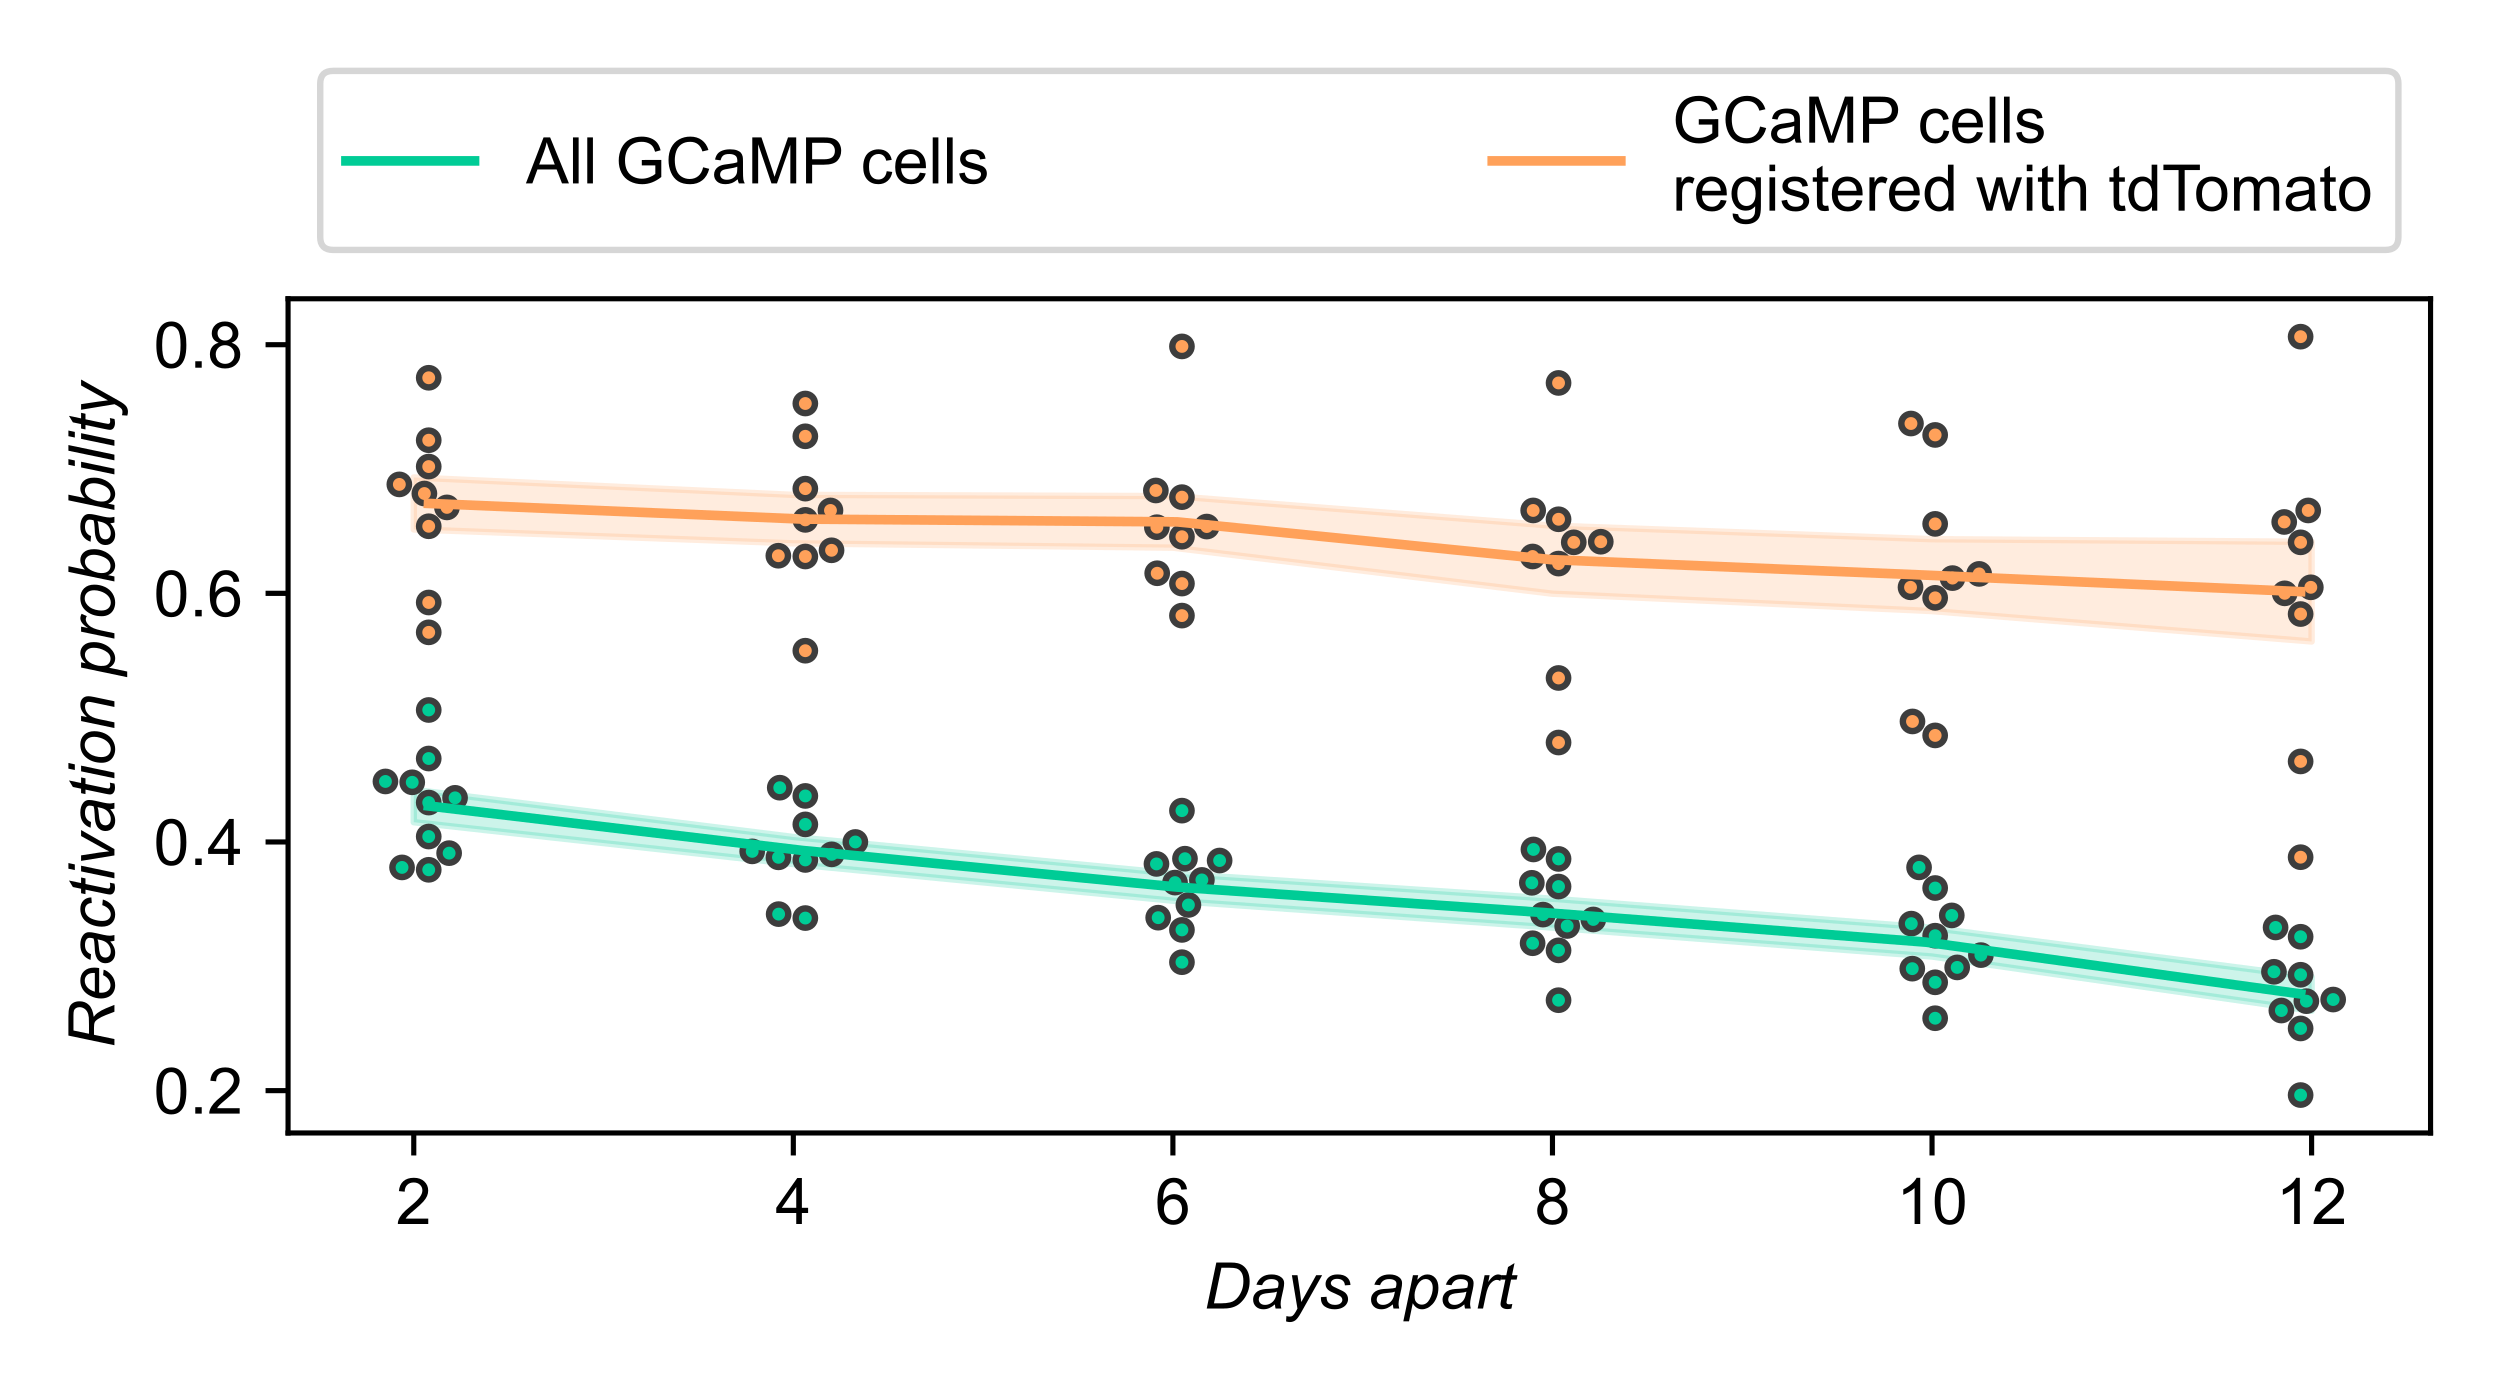<?xml version="1.0" encoding="utf-8" standalone="no"?>
<!DOCTYPE svg PUBLIC "-//W3C//DTD SVG 1.1//EN"
  "http://www.w3.org/Graphics/SVG/1.1/DTD/svg11.dtd">
<!-- Created with matplotlib (https://matplotlib.org/) -->
<svg height="216pt" version="1.1" viewBox="0 0 388.8 216" width="388.8pt" xmlns="http://www.w3.org/2000/svg" xmlns:xlink="http://www.w3.org/1999/xlink">
 <defs>
  <style type="text/css">
*{stroke-linecap:butt;stroke-linejoin:round;}
  </style>
 </defs>
 <g id="figure_1">
  <g id="patch_1">
   <path d="M 0 216 
L 388.8 216 
L 388.8 0 
L 0 0 
z
" style="fill:#ffffff;"/>
  </g>
  <g id="axes_1">
   <g id="patch_2">
    <path d="M 44.8 176.2 
L 378 176.2 
L 378 46.462 
L 44.8 46.462 
z
" style="fill:#ffffff;"/>
   </g>
   <g id="PolyCollection_1">
    <defs>
     <path d="M 64.348 -93.182 
L 64.348 -88.133 
L 123.378 -81.625 
L 182.409 -75.92 
L 241.44 -71.744 
L 300.47 -67.24 
L 359.501 -58.809 
L 359.501 -64.035 
L 359.501 -64.035 
L 300.47 -71.703 
L 241.44 -76.227 
L 182.409 -80.156 
L 123.378 -85.829 
L 64.348 -93.182 
z
" id="m167c0b46c8" style="stroke:#00cc96;stroke-opacity:0.2;"/>
    </defs>
    <g clip-path="url(#pab1ce73964)">
     <use style="fill:#00cc96;fill-opacity:0.2;stroke:#00cc96;stroke-opacity:0.2;" x="0" xlink:href="#m167c0b46c8" y="216"/>
    </g>
   </g>
   <g id="PolyCollection_2">
    <defs>
     <path d="M 64.348 -141.744 
L 64.348 -133.665 
L 123.378 -131.5 
L 182.409 -130.826 
L 241.44 -123.664 
L 300.47 -120.963 
L 359.501 -116.239 
L 359.501 -131.738 
L 359.501 -131.738 
L 300.47 -132.144 
L 241.44 -134.248 
L 182.409 -138.848 
L 123.378 -139.036 
L 64.348 -141.744 
z
" id="m886167449e" style="stroke:#ffa15a;stroke-opacity:0.2;"/>
    </defs>
    <g clip-path="url(#pab1ce73964)">
     <use style="fill:#ffa15a;fill-opacity:0.2;stroke:#ffa15a;stroke-opacity:0.2;" x="0" xlink:href="#m886167449e" y="216"/>
    </g>
   </g>
   <g id="matplotlib.axis_1">
    <g id="xtick_1">
     <g id="line2d_1">
      <defs>
       <path d="M 0 0 
L 0 3.5 
" id="mcf519a02fb" style="stroke:#000000;stroke-width:0.8;"/>
      </defs>
      <g>
       <use style="stroke:#000000;stroke-width:0.8;" x="64.348" xlink:href="#mcf519a02fb" y="176.2"/>
      </g>
     </g>
     <g id="text_1">
      <!-- 2 -->
      <defs>
       <path d="M 50.344 8.453 
L 50.344 0 
L 3.031 0 
Q 2.938 3.172 4.047 6.109 
Q 5.859 10.938 9.828 15.625 
Q 13.812 20.312 21.344 26.469 
Q 33.016 36.031 37.109 41.625 
Q 41.219 47.219 41.219 52.203 
Q 41.219 57.422 37.469 61 
Q 33.734 64.594 27.734 64.594 
Q 21.391 64.594 17.578 60.781 
Q 13.766 56.984 13.719 50.25 
L 4.688 51.172 
Q 5.609 61.281 11.656 66.578 
Q 17.719 71.875 27.938 71.875 
Q 38.234 71.875 44.234 66.156 
Q 50.25 60.453 50.25 52 
Q 50.25 47.703 48.484 43.547 
Q 46.734 39.406 42.656 34.812 
Q 38.578 30.219 29.109 22.219 
Q 21.188 15.578 18.938 13.203 
Q 16.703 10.844 15.234 8.453 
z
" id="ArialMT-50"/>
      </defs>
      <g transform="translate(61.567 190.358)scale(0.1 -0.1)">
       <use xlink:href="#ArialMT-50"/>
      </g>
     </g>
    </g>
    <g id="xtick_2">
     <g id="line2d_2">
      <g>
       <use style="stroke:#000000;stroke-width:0.8;" x="123.378" xlink:href="#mcf519a02fb" y="176.2"/>
      </g>
     </g>
     <g id="text_2">
      <!-- 4 -->
      <defs>
       <path d="M 32.328 0 
L 32.328 17.141 
L 1.266 17.141 
L 1.266 25.203 
L 33.938 71.578 
L 41.109 71.578 
L 41.109 25.203 
L 50.781 25.203 
L 50.781 17.141 
L 41.109 17.141 
L 41.109 0 
z
M 32.328 25.203 
L 32.328 57.469 
L 9.906 25.203 
z
" id="ArialMT-52"/>
      </defs>
      <g transform="translate(120.598 190.358)scale(0.1 -0.1)">
       <use xlink:href="#ArialMT-52"/>
      </g>
     </g>
    </g>
    <g id="xtick_3">
     <g id="line2d_3">
      <g>
       <use style="stroke:#000000;stroke-width:0.8;" x="182.409" xlink:href="#mcf519a02fb" y="176.2"/>
      </g>
     </g>
     <g id="text_3">
      <!-- 6 -->
      <defs>
       <path d="M 49.75 54.047 
L 41.016 53.375 
Q 39.844 58.547 37.703 60.891 
Q 34.125 64.656 28.906 64.656 
Q 24.703 64.656 21.531 62.312 
Q 17.391 59.281 14.984 53.469 
Q 12.594 47.656 12.5 36.922 
Q 15.672 41.75 20.266 44.094 
Q 24.859 46.438 29.891 46.438 
Q 38.672 46.438 44.844 39.969 
Q 51.031 33.5 51.031 23.25 
Q 51.031 16.5 48.125 10.719 
Q 45.219 4.938 40.141 1.859 
Q 35.062 -1.219 28.609 -1.219 
Q 17.625 -1.219 10.688 6.859 
Q 3.766 14.938 3.766 33.5 
Q 3.766 54.25 11.422 63.672 
Q 18.109 71.875 29.438 71.875 
Q 37.891 71.875 43.281 67.141 
Q 48.688 62.406 49.75 54.047 
z
M 13.875 23.188 
Q 13.875 18.656 15.797 14.5 
Q 17.719 10.359 21.188 8.172 
Q 24.656 6 28.469 6 
Q 34.031 6 38.031 10.484 
Q 42.047 14.984 42.047 22.703 
Q 42.047 30.125 38.078 34.391 
Q 34.125 38.672 28.125 38.672 
Q 22.172 38.672 18.016 34.391 
Q 13.875 30.125 13.875 23.188 
z
" id="ArialMT-54"/>
      </defs>
      <g transform="translate(179.629 190.358)scale(0.1 -0.1)">
       <use xlink:href="#ArialMT-54"/>
      </g>
     </g>
    </g>
    <g id="xtick_4">
     <g id="line2d_4">
      <g>
       <use style="stroke:#000000;stroke-width:0.8;" x="241.44" xlink:href="#mcf519a02fb" y="176.2"/>
      </g>
     </g>
     <g id="text_4">
      <!-- 8 -->
      <defs>
       <path d="M 17.672 38.812 
Q 12.203 40.828 9.562 44.531 
Q 6.938 48.25 6.938 53.422 
Q 6.938 61.234 12.547 66.547 
Q 18.172 71.875 27.484 71.875 
Q 36.859 71.875 42.578 66.422 
Q 48.297 60.984 48.297 53.172 
Q 48.297 48.188 45.672 44.5 
Q 43.062 40.828 37.75 38.812 
Q 44.344 36.672 47.781 31.875 
Q 51.219 27.094 51.219 20.453 
Q 51.219 11.281 44.719 5.031 
Q 38.234 -1.219 27.641 -1.219 
Q 17.047 -1.219 10.547 5.047 
Q 4.047 11.328 4.047 20.703 
Q 4.047 27.688 7.594 32.391 
Q 11.141 37.109 17.672 38.812 
z
M 15.922 53.719 
Q 15.922 48.641 19.188 45.406 
Q 22.469 42.188 27.688 42.188 
Q 32.766 42.188 36.016 45.375 
Q 39.266 48.578 39.266 53.219 
Q 39.266 58.062 35.906 61.359 
Q 32.562 64.656 27.594 64.656 
Q 22.562 64.656 19.234 61.422 
Q 15.922 58.203 15.922 53.719 
z
M 13.094 20.656 
Q 13.094 16.891 14.875 13.375 
Q 16.656 9.859 20.172 7.922 
Q 23.688 6 27.734 6 
Q 34.031 6 38.125 10.047 
Q 42.234 14.109 42.234 20.359 
Q 42.234 26.703 38.016 30.859 
Q 33.797 35.016 27.438 35.016 
Q 21.234 35.016 17.156 30.906 
Q 13.094 26.812 13.094 20.656 
z
" id="ArialMT-56"/>
      </defs>
      <g transform="translate(238.659 190.358)scale(0.1 -0.1)">
       <use xlink:href="#ArialMT-56"/>
      </g>
     </g>
    </g>
    <g id="xtick_5">
     <g id="line2d_5">
      <g>
       <use style="stroke:#000000;stroke-width:0.8;" x="300.47" xlink:href="#mcf519a02fb" y="176.2"/>
      </g>
     </g>
     <g id="text_5">
      <!-- 10 -->
      <defs>
       <path d="M 37.25 0 
L 28.469 0 
L 28.469 56 
Q 25.297 52.984 20.141 49.953 
Q 14.984 46.922 10.891 45.406 
L 10.891 53.906 
Q 18.266 57.375 23.781 62.297 
Q 29.297 67.234 31.594 71.875 
L 37.25 71.875 
z
" id="ArialMT-49"/>
       <path d="M 4.156 35.297 
Q 4.156 48 6.766 55.734 
Q 9.375 63.484 14.516 67.672 
Q 19.672 71.875 27.484 71.875 
Q 33.25 71.875 37.594 69.547 
Q 41.938 67.234 44.766 62.859 
Q 47.609 58.5 49.219 52.219 
Q 50.828 45.953 50.828 35.297 
Q 50.828 22.703 48.234 14.969 
Q 45.656 7.234 40.5 3 
Q 35.359 -1.219 27.484 -1.219 
Q 17.141 -1.219 11.234 6.203 
Q 4.156 15.141 4.156 35.297 
z
M 13.188 35.297 
Q 13.188 17.672 17.312 11.828 
Q 21.438 6 27.484 6 
Q 33.547 6 37.672 11.859 
Q 41.797 17.719 41.797 35.297 
Q 41.797 52.984 37.672 58.781 
Q 33.547 64.594 27.391 64.594 
Q 21.344 64.594 17.719 59.469 
Q 13.188 52.938 13.188 35.297 
z
" id="ArialMT-48"/>
      </defs>
      <g transform="translate(294.91 190.358)scale(0.1 -0.1)">
       <use xlink:href="#ArialMT-49"/>
       <use x="55.615" xlink:href="#ArialMT-48"/>
      </g>
     </g>
    </g>
    <g id="xtick_6">
     <g id="line2d_6">
      <g>
       <use style="stroke:#000000;stroke-width:0.8;" x="359.501" xlink:href="#mcf519a02fb" y="176.2"/>
      </g>
     </g>
     <g id="text_6">
      <!-- 12 -->
      <g transform="translate(353.94 190.358)scale(0.1 -0.1)">
       <use xlink:href="#ArialMT-49"/>
       <use x="55.615" xlink:href="#ArialMT-50"/>
      </g>
     </g>
    </g>
    <g id="text_7">
     <!-- Days apart -->
     <defs>
      <path d="M 4.438 0 
L 19.391 71.578 
L 40.969 71.578 
Q 48.734 71.578 52.828 70.453 
Q 58.688 68.953 62.844 65.062 
Q 67 61.188 69.094 55.375 
Q 71.188 49.562 71.188 42.328 
Q 71.188 33.688 68.578 26.578 
Q 65.969 19.484 61.734 14.078 
Q 57.516 8.688 52.906 5.641 
Q 48.297 2.594 42 1.125 
Q 37.203 0 30.219 0 
z
M 15.719 8.109 
L 27.047 8.109 
Q 34.719 8.109 40.672 9.516 
Q 44.391 10.406 47.016 12.109 
Q 50.484 14.312 53.328 17.922 
Q 57.031 22.703 59.25 28.828 
Q 61.469 34.969 61.469 42.781 
Q 61.469 51.469 58.438 56.125 
Q 55.422 60.797 50.734 62.312 
Q 47.266 63.422 39.938 63.422 
L 27.297 63.422 
z
" id="Arial-ItalicMT-68"/>
      <path d="M 38.281 6.453 
Q 33.688 2.484 29.438 0.656 
Q 25.203 -1.172 20.359 -1.172 
Q 13.188 -1.172 8.781 3.047 
Q 4.391 7.281 4.391 13.875 
Q 4.391 18.219 6.359 21.562 
Q 8.344 24.906 11.609 26.922 
Q 14.891 28.953 19.625 29.828 
Q 22.609 30.422 30.938 30.766 
Q 39.266 31.109 42.875 32.516 
Q 43.891 36.141 43.891 38.531 
Q 43.891 41.609 41.656 43.359 
Q 38.578 45.797 32.672 45.797 
Q 27.094 45.797 23.547 43.328 
Q 20.016 40.875 18.406 36.328 
L 9.469 37.109 
Q 12.203 44.828 18.141 48.922 
Q 24.078 53.031 33.109 53.031 
Q 42.719 53.031 48.344 48.438 
Q 52.641 45.016 52.641 39.547 
Q 52.641 35.406 51.422 29.938 
L 48.531 17.047 
Q 47.172 10.891 47.172 7.031 
Q 47.172 4.594 48.25 0 
L 39.312 0 
Q 38.578 2.547 38.281 6.453 
z
M 41.547 26.266 
Q 39.703 25.531 37.578 25.141 
Q 35.453 24.75 30.469 24.312 
Q 22.75 23.641 19.578 22.578 
Q 16.406 21.531 14.797 19.234 
Q 13.188 16.938 13.188 14.156 
Q 13.188 10.453 15.75 8.062 
Q 18.312 5.672 23.047 5.672 
Q 27.438 5.672 31.484 7.984 
Q 35.547 10.297 37.891 14.453 
Q 40.234 18.609 41.547 26.266 
z
" id="Arial-ItalicMT-97"/>
      <path d="M 0 -20.016 
L 0.531 -11.719 
Q 3.266 -12.5 5.859 -12.5 
Q 8.547 -12.5 10.203 -11.281 
Q 12.359 -9.672 14.891 -5.219 
L 17.719 -0.141 
L 9.078 51.859 
L 17.781 51.859 
L 21.688 25.641 
Q 22.859 17.875 23.688 10.109 
L 46.875 51.859 
L 56.109 51.859 
L 23.047 -6.891 
Q 18.266 -15.484 14.547 -18.266 
Q 10.844 -21.047 6 -21.047 
Q 2.938 -21.047 0 -20.016 
z
" id="Arial-ItalicMT-121"/>
      <path d="M 4.156 17.719 
L 12.984 18.266 
Q 12.984 14.453 14.156 11.766 
Q 15.328 9.078 18.469 7.375 
Q 21.625 5.672 25.828 5.672 
Q 31.688 5.672 34.609 8.016 
Q 37.547 10.359 37.547 13.531 
Q 37.547 15.828 35.797 17.875 
Q 33.984 19.922 26.969 22.922 
Q 19.969 25.922 18.016 27.156 
Q 14.75 29.156 13.078 31.859 
Q 11.422 34.578 11.422 38.094 
Q 11.422 44.234 16.297 48.625 
Q 21.188 53.031 29.984 53.031 
Q 39.75 53.031 44.844 48.516 
Q 49.953 44 50.141 36.625 
L 41.5 36.031 
Q 41.312 40.719 38.188 43.453 
Q 35.062 46.188 29.344 46.188 
Q 24.75 46.188 22.203 44.094 
Q 19.672 42 19.672 39.547 
Q 19.672 37.109 21.875 35.25 
Q 23.344 33.984 29.438 31.344 
Q 39.594 26.953 42.234 24.422 
Q 46.438 20.359 46.438 14.547 
Q 46.438 10.688 44.062 6.969 
Q 41.703 3.266 36.844 1.047 
Q 31.984 -1.172 25.391 -1.172 
Q 16.406 -1.172 10.109 3.266 
Q 3.812 7.719 4.156 17.719 
z
" id="Arial-ItalicMT-115"/>
      <path id="Arial-ItalicMT-32"/>
      <path d="M -1.031 -19.875 
L 13.969 51.859 
L 22.125 51.859 
L 20.609 44.625 
Q 25.141 49.359 28.734 51.188 
Q 32.328 53.031 36.328 53.031 
Q 43.75 53.031 48.625 47.625 
Q 53.516 42.234 53.516 32.172 
Q 53.516 24.078 50.828 17.406 
Q 48.141 10.75 44.234 6.688 
Q 40.328 2.641 36.328 0.734 
Q 32.328 -1.172 28.125 -1.172 
Q 18.797 -1.172 13.672 8.297 
L 7.812 -19.875 
z
M 16.453 21.188 
Q 16.453 15.375 17.281 13.141 
Q 18.5 9.969 21.281 8.016 
Q 24.078 6.062 27.734 6.062 
Q 35.359 6.062 40.047 14.625 
Q 44.734 23.188 44.734 32.125 
Q 44.734 38.719 41.578 42.312 
Q 38.422 45.906 33.734 45.906 
Q 30.375 45.906 27.484 44.109 
Q 24.609 42.328 22.141 38.781 
Q 19.672 35.25 18.062 30.125 
Q 16.453 25 16.453 21.188 
z
" id="Arial-ItalicMT-112"/>
      <path d="M 3.328 0 
L 14.156 51.859 
L 21.969 51.859 
L 19.781 41.266 
Q 23.781 47.266 27.609 50.141 
Q 31.453 53.031 35.453 53.031 
Q 38.094 53.031 41.938 51.125 
L 38.328 42.922 
Q 36.031 44.578 33.297 44.578 
Q 28.656 44.578 23.766 39.406 
Q 18.891 34.234 16.109 20.797 
L 11.719 0 
z
" id="Arial-ItalicMT-114"/>
      <path d="M 23.969 7.172 
L 22.516 -0.047 
Q 19.344 -0.875 16.359 -0.875 
Q 11.078 -0.875 7.953 1.703 
Q 5.609 3.656 5.609 7.031 
Q 5.609 8.734 6.891 14.891 
L 13.188 45.016 
L 6.203 45.016 
L 7.625 51.859 
L 14.594 51.859 
L 17.281 64.594 
L 27.391 70.703 
L 23.438 51.859 
L 32.125 51.859 
L 30.672 45.016 
L 22.016 45.016 
L 16.016 16.359 
Q 14.891 10.891 14.891 9.812 
Q 14.891 8.25 15.797 7.422 
Q 16.703 6.594 18.75 6.594 
Q 21.688 6.594 23.969 7.172 
z
" id="Arial-ItalicMT-116"/>
     </defs>
     <g transform="translate(187.224 203.503)scale(0.1 -0.1)">
      <use xlink:href="#Arial-ItalicMT-68"/>
      <use x="72.217" xlink:href="#Arial-ItalicMT-97"/>
      <use x="127.832" xlink:href="#Arial-ItalicMT-121"/>
      <use x="177.832" xlink:href="#Arial-ItalicMT-115"/>
      <use x="227.832" xlink:href="#Arial-ItalicMT-32"/>
      <use x="255.615" xlink:href="#Arial-ItalicMT-97"/>
      <use x="311.23" xlink:href="#Arial-ItalicMT-112"/>
      <use x="366.846" xlink:href="#Arial-ItalicMT-97"/>
      <use x="422.461" xlink:href="#Arial-ItalicMT-114"/>
      <use x="455.762" xlink:href="#Arial-ItalicMT-116"/>
     </g>
    </g>
   </g>
   <g id="matplotlib.axis_2">
    <g id="ytick_1">
     <g id="line2d_7">
      <defs>
       <path d="M 0 0 
L -3.5 0 
" id="m91d6d09f40" style="stroke:#000000;stroke-width:0.8;"/>
      </defs>
      <g>
       <use style="stroke:#000000;stroke-width:0.8;" x="44.8" xlink:href="#m91d6d09f40" y="169.612"/>
      </g>
     </g>
     <g id="text_8">
      <!-- 0.2 -->
      <defs>
       <path d="M 9.078 0 
L 9.078 10.016 
L 19.094 10.016 
L 19.094 0 
z
" id="ArialMT-46"/>
      </defs>
      <g transform="translate(23.9 173.191)scale(0.1 -0.1)">
       <use xlink:href="#ArialMT-48"/>
       <use x="55.615" xlink:href="#ArialMT-46"/>
       <use x="83.398" xlink:href="#ArialMT-50"/>
      </g>
     </g>
    </g>
    <g id="ytick_2">
     <g id="line2d_8">
      <g>
       <use style="stroke:#000000;stroke-width:0.8;" x="44.8" xlink:href="#m91d6d09f40" y="130.944"/>
      </g>
     </g>
     <g id="text_9">
      <!-- 0.4 -->
      <g transform="translate(23.9 134.522)scale(0.1 -0.1)">
       <use xlink:href="#ArialMT-48"/>
       <use x="55.615" xlink:href="#ArialMT-46"/>
       <use x="83.398" xlink:href="#ArialMT-52"/>
      </g>
     </g>
    </g>
    <g id="ytick_3">
     <g id="line2d_9">
      <g>
       <use style="stroke:#000000;stroke-width:0.8;" x="44.8" xlink:href="#m91d6d09f40" y="92.275"/>
      </g>
     </g>
     <g id="text_10">
      <!-- 0.6 -->
      <g transform="translate(23.9 95.854)scale(0.1 -0.1)">
       <use xlink:href="#ArialMT-48"/>
       <use x="55.615" xlink:href="#ArialMT-46"/>
       <use x="83.398" xlink:href="#ArialMT-54"/>
      </g>
     </g>
    </g>
    <g id="ytick_4">
     <g id="line2d_10">
      <g>
       <use style="stroke:#000000;stroke-width:0.8;" x="44.8" xlink:href="#m91d6d09f40" y="53.606"/>
      </g>
     </g>
     <g id="text_11">
      <!-- 0.8 -->
      <g transform="translate(23.9 57.185)scale(0.1 -0.1)">
       <use xlink:href="#ArialMT-48"/>
       <use x="55.615" xlink:href="#ArialMT-46"/>
       <use x="83.398" xlink:href="#ArialMT-56"/>
      </g>
     </g>
    </g>
    <g id="text_12">
     <!-- Reactivation probability -->
     <defs>
      <path d="M 4.688 0 
L 19.672 71.578 
L 49.703 71.578 
Q 58.594 71.578 63.188 70.094 
Q 67.781 68.609 70.391 64.5 
Q 73 60.406 73 54.156 
Q 73 45.406 67.281 39.641 
Q 61.578 33.891 48.828 32.172 
Q 52.734 29.297 54.734 26.516 
Q 59.234 20.219 61.969 13.484 
L 67.438 0 
L 56.734 0 
L 51.609 13.328 
Q 48.828 20.562 45.266 25.828 
Q 42.828 29.5 40.281 30.641 
Q 37.75 31.781 32.031 31.781 
L 20.906 31.781 
L 14.266 0 
z
M 22.516 39.547 
L 35.75 39.547 
Q 44.922 39.547 47.703 39.797 
Q 53.125 40.328 56.594 42.234 
Q 60.062 44.141 61.969 47.359 
Q 63.875 50.594 63.875 54.297 
Q 63.875 57.422 62.453 59.734 
Q 61.031 62.062 58.734 62.891 
Q 56.453 63.719 50.922 63.719 
L 27.594 63.719 
z
" id="Arial-ItalicMT-82"/>
      <path d="M 41.406 17.625 
L 50 16.75 
Q 48.141 10.359 41.469 4.594 
Q 34.812 -1.172 25.594 -1.172 
Q 19.828 -1.172 15.016 1.484 
Q 10.203 4.156 7.688 9.234 
Q 5.172 14.312 5.172 20.797 
Q 5.172 29.297 9.094 37.281 
Q 13.031 45.266 19.281 49.141 
Q 25.531 53.031 32.812 53.031 
Q 42.094 53.031 47.625 47.266 
Q 53.172 41.5 53.172 31.547 
Q 53.172 27.734 52.484 23.734 
L 14.312 23.734 
Q 14.109 22.219 14.109 21 
Q 14.109 13.719 17.453 9.891 
Q 20.797 6.062 25.641 6.062 
Q 30.172 6.062 34.562 9.031 
Q 38.969 12.016 41.406 17.625 
z
M 15.719 30.469 
L 44.828 30.469 
Q 44.875 31.844 44.875 32.422 
Q 44.875 39.062 41.547 42.594 
Q 38.234 46.141 33.016 46.141 
Q 27.344 46.141 22.672 42.234 
Q 18.016 38.328 15.719 30.469 
z
" id="Arial-ItalicMT-101"/>
      <path d="M 39.109 18.891 
L 47.953 17.969 
Q 44.625 8.25 38.5 3.531 
Q 32.375 -1.172 24.562 -1.172 
Q 16.109 -1.172 10.859 4.297 
Q 5.609 9.766 5.609 19.578 
Q 5.609 28.078 8.984 36.281 
Q 12.359 44.484 18.625 48.75 
Q 24.906 53.031 32.953 53.031 
Q 41.312 53.031 46.188 48.312 
Q 51.078 43.609 51.078 35.844 
L 42.391 35.25 
Q 42.328 40.188 39.516 42.969 
Q 36.719 45.75 32.125 45.75 
Q 26.812 45.75 22.906 42.375 
Q 19 39.016 16.766 32.156 
Q 14.547 25.297 14.547 18.953 
Q 14.547 12.312 17.469 8.984 
Q 20.406 5.672 24.703 5.672 
Q 29 5.672 32.922 8.938 
Q 36.859 12.203 39.109 18.891 
z
" id="Arial-ItalicMT-99"/>
      <path d="M 15.875 61.578 
L 17.969 71.578 
L 26.766 71.578 
L 24.656 61.578 
z
M 2.984 0 
L 13.812 51.859 
L 22.656 51.859 
L 11.812 0 
z
" id="Arial-ItalicMT-105"/>
      <path d="M 16.406 0 
L 7.906 51.859 
L 16.5 51.859 
L 20.953 23.297 
Q 21.688 18.609 22.75 8.016 
Q 25.297 13.531 29.25 20.656 
L 46.578 51.859 
L 55.906 51.859 
L 26.219 0 
z
" id="Arial-ItalicMT-118"/>
      <path d="M 4.891 19.672 
Q 4.891 34.859 13.812 44.828 
Q 21.188 53.031 33.156 53.031 
Q 42.531 53.031 48.266 47.172 
Q 54 41.312 54 31.344 
Q 54 22.406 50.391 14.719 
Q 46.781 7.031 40.109 2.922 
Q 33.453 -1.172 26.078 -1.172 
Q 20.016 -1.172 15.062 1.406 
Q 10.109 4 7.5 8.734 
Q 4.891 13.484 4.891 19.672 
z
M 13.719 20.562 
Q 13.719 13.234 17.234 9.453 
Q 20.75 5.672 26.172 5.672 
Q 29 5.672 31.781 6.812 
Q 34.578 7.953 36.969 10.297 
Q 39.359 12.641 41.031 15.641 
Q 42.719 18.656 43.75 22.125 
Q 45.266 26.953 45.266 31.391 
Q 45.266 38.422 41.719 42.297 
Q 38.188 46.188 32.812 46.188 
Q 28.656 46.188 25.234 44.203 
Q 21.828 42.234 19.062 38.422 
Q 16.312 34.625 15.016 29.562 
Q 13.719 24.516 13.719 20.562 
z
" id="Arial-ItalicMT-111"/>
      <path d="M 3.328 0 
L 14.156 51.859 
L 22.172 51.859 
L 20.266 42.828 
Q 25.484 48.141 30.031 50.578 
Q 34.578 53.031 39.312 53.031 
Q 45.609 53.031 49.188 49.609 
Q 52.781 46.188 52.781 40.484 
Q 52.781 37.594 51.516 31.391 
L 44.922 0 
L 36.078 0 
L 42.969 32.859 
Q 44 37.641 44 39.938 
Q 44 42.531 42.219 44.141 
Q 40.438 45.75 37.062 45.75 
Q 30.281 45.75 24.969 40.859 
Q 19.672 35.984 17.188 24.125 
L 12.156 0 
z
" id="Arial-ItalicMT-110"/>
      <path d="M 3.328 0 
L 18.266 71.578 
L 27.094 71.578 
L 21.781 46 
Q 25.984 49.859 29.391 51.438 
Q 32.812 53.031 36.531 53.031 
Q 43.797 53.031 48.656 47.609 
Q 53.516 42.188 53.516 31.844 
Q 53.516 24.953 51.562 19.234 
Q 49.609 13.531 46.719 9.641 
Q 43.844 5.766 40.766 3.438 
Q 37.703 1.125 34.469 -0.016 
Q 31.25 -1.172 28.266 -1.172 
Q 23.141 -1.172 19.234 1.531 
Q 15.328 4.25 13.141 9.812 
L 11.078 0 
z
M 16.406 21.297 
L 16.359 19.625 
Q 16.359 12.984 19.531 9.516 
Q 22.703 6.062 27.438 6.062 
Q 32.078 6.062 35.953 9.297 
Q 39.844 12.547 42.328 19.422 
Q 44.828 26.312 44.828 32.125 
Q 44.828 38.672 41.672 42.281 
Q 38.531 45.906 33.891 45.906 
Q 29.109 45.906 25.094 42.219 
Q 21.094 38.531 18.406 30.859 
Q 16.406 25.141 16.406 21.297 
z
" id="Arial-ItalicMT-98"/>
      <path d="M 2.641 0 
L 17.578 71.578 
L 26.422 71.578 
L 11.469 0 
z
" id="Arial-ItalicMT-108"/>
     </defs>
     <g transform="translate(17.795 163.022)rotate(-90)scale(0.1 -0.1)">
      <use xlink:href="#Arial-ItalicMT-82"/>
      <use x="72.217" xlink:href="#Arial-ItalicMT-101"/>
      <use x="127.832" xlink:href="#Arial-ItalicMT-97"/>
      <use x="183.447" xlink:href="#Arial-ItalicMT-99"/>
      <use x="233.447" xlink:href="#Arial-ItalicMT-116"/>
      <use x="261.23" xlink:href="#Arial-ItalicMT-105"/>
      <use x="283.447" xlink:href="#Arial-ItalicMT-118"/>
      <use x="333.447" xlink:href="#Arial-ItalicMT-97"/>
      <use x="389.062" xlink:href="#Arial-ItalicMT-116"/>
      <use x="416.846" xlink:href="#Arial-ItalicMT-105"/>
      <use x="439.062" xlink:href="#Arial-ItalicMT-111"/>
      <use x="494.678" xlink:href="#Arial-ItalicMT-110"/>
      <use x="550.293" xlink:href="#Arial-ItalicMT-32"/>
      <use x="578.076" xlink:href="#Arial-ItalicMT-112"/>
      <use x="633.691" xlink:href="#Arial-ItalicMT-114"/>
      <use x="666.992" xlink:href="#Arial-ItalicMT-111"/>
      <use x="722.607" xlink:href="#Arial-ItalicMT-98"/>
      <use x="778.223" xlink:href="#Arial-ItalicMT-97"/>
      <use x="833.838" xlink:href="#Arial-ItalicMT-98"/>
      <use x="889.453" xlink:href="#Arial-ItalicMT-105"/>
      <use x="911.67" xlink:href="#Arial-ItalicMT-108"/>
      <use x="933.887" xlink:href="#Arial-ItalicMT-105"/>
      <use x="956.104" xlink:href="#Arial-ItalicMT-116"/>
      <use x="983.887" xlink:href="#Arial-ItalicMT-121"/>
     </g>
    </g>
   </g>
   <g id="line2d_11"/>
   <g id="line2d_12"/>
   <g id="patch_3">
    <path d="M 44.8 176.2 
L 44.8 46.462 
" style="fill:none;stroke:#000000;stroke-linecap:square;stroke-linejoin:miter;stroke-width:0.8;"/>
   </g>
   <g id="patch_4">
    <path d="M 378 176.2 
L 378 46.462 
" style="fill:none;stroke:#000000;stroke-linecap:square;stroke-linejoin:miter;stroke-width:0.8;"/>
   </g>
   <g id="patch_5">
    <path d="M 44.8 176.2 
L 378 176.2 
" style="fill:none;stroke:#000000;stroke-linecap:square;stroke-linejoin:miter;stroke-width:0.8;"/>
   </g>
   <g id="patch_6">
    <path d="M 44.8 46.462 
L 378 46.462 
" style="fill:none;stroke:#000000;stroke-linecap:square;stroke-linejoin:miter;stroke-width:0.8;"/>
   </g>
   <g id="PathCollection_1">
    <defs>
     <path d="M 0 1.5 
C 0.398 1.5 0.779 1.342 1.061 1.061 
C 1.342 0.779 1.5 0.398 1.5 0 
C 1.5 -0.398 1.342 -0.779 1.061 -1.061 
C 0.779 -1.342 0.398 -1.5 0 -1.5 
C -0.398 -1.5 -0.779 -1.342 -1.061 -1.061 
C -1.342 -0.779 -1.5 -0.398 -1.5 0 
C -1.5 0.398 -1.342 0.779 -1.061 1.061 
C -0.779 1.342 -0.398 1.5 0 1.5 
z
" id="C0_0_7a1baa5e47"/>
    </defs>
    <g clip-path="url(#pab1ce73964)">
     <use style="fill:#00cc96;stroke:#3d3d3d;" x="59.945" xlink:href="#C0_0_7a1baa5e47" y="121.531"/>
    </g>
    <g clip-path="url(#pab1ce73964)">
     <use style="fill:#00cc96;stroke:#3d3d3d;" x="66.675" xlink:href="#C0_0_7a1baa5e47" y="110.417"/>
    </g>
    <g clip-path="url(#pab1ce73964)">
     <use style="fill:#00cc96;stroke:#3d3d3d;" x="66.675" xlink:href="#C0_0_7a1baa5e47" y="124.816"/>
    </g>
    <g clip-path="url(#pab1ce73964)">
     <use style="fill:#00cc96;stroke:#3d3d3d;" x="66.675" xlink:href="#C0_0_7a1baa5e47" y="135.272"/>
    </g>
    <g clip-path="url(#pab1ce73964)">
     <use style="fill:#00cc96;stroke:#3d3d3d;" x="69.849" xlink:href="#C0_0_7a1baa5e47" y="132.681"/>
    </g>
    <g clip-path="url(#pab1ce73964)">
     <use style="fill:#00cc96;stroke:#3d3d3d;" x="62.526" xlink:href="#C0_0_7a1baa5e47" y="134.901"/>
    </g>
    <g clip-path="url(#pab1ce73964)">
     <use style="fill:#00cc96;stroke:#3d3d3d;" x="66.675" xlink:href="#C0_0_7a1baa5e47" y="130.098"/>
    </g>
    <g clip-path="url(#pab1ce73964)">
     <use style="fill:#00cc96;stroke:#3d3d3d;" x="66.675" xlink:href="#C0_0_7a1baa5e47" y="117.965"/>
    </g>
    <g clip-path="url(#pab1ce73964)">
     <use style="fill:#00cc96;stroke:#3d3d3d;" x="70.771" xlink:href="#C0_0_7a1baa5e47" y="124.078"/>
    </g>
    <g clip-path="url(#pab1ce73964)">
     <use style="fill:#00cc96;stroke:#3d3d3d;" x="64.11" xlink:href="#C0_0_7a1baa5e47" y="121.663"/>
    </g>
    <g clip-path="url(#pab1ce73964)">
     <use style="fill:#ffa15a;stroke:#3d3d3d;" x="69.51" xlink:href="#C0_0_7a1baa5e47" y="78.912"/>
    </g>
    <g clip-path="url(#pab1ce73964)">
     <use style="fill:#ffa15a;stroke:#3d3d3d;" x="66.675" xlink:href="#C0_0_7a1baa5e47" y="72.56"/>
    </g>
    <g clip-path="url(#pab1ce73964)">
     <use style="fill:#ffa15a;stroke:#3d3d3d;" x="66.675" xlink:href="#C0_0_7a1baa5e47" y="58.751"/>
    </g>
    <g clip-path="url(#pab1ce73964)">
     <use style="fill:#ffa15a;stroke:#3d3d3d;" x="66.002" xlink:href="#C0_0_7a1baa5e47" y="76.753"/>
    </g>
    <g clip-path="url(#pab1ce73964)">
     <use style="fill:#ffa15a;stroke:#3d3d3d;" x="66.675" xlink:href="#C0_0_7a1baa5e47" y="81.845"/>
    </g>
    <g clip-path="url(#pab1ce73964)">
     <use style="fill:#ffa15a;stroke:#3d3d3d;" x="66.675" xlink:href="#C0_0_7a1baa5e47" y="93.7"/>
    </g>
    <g clip-path="url(#pab1ce73964)">
     <use style="fill:#ffa15a;stroke:#3d3d3d;" x="66.675" xlink:href="#C0_0_7a1baa5e47" y="98.341"/>
    </g>
    <g clip-path="url(#pab1ce73964)">
     <use style="fill:#ffa15a;stroke:#3d3d3d;" x="66.675" xlink:href="#C0_0_7a1baa5e47" y="68.463"/>
    </g>
    <g clip-path="url(#pab1ce73964)">
     <use style="fill:#ffa15a;stroke:#3d3d3d;" x="62.106" xlink:href="#C0_0_7a1baa5e47" y="75.333"/>
    </g>
   </g>
   <g id="PathCollection_2">
    <defs>
     <path d="M 0 1.5 
C 0.398 1.5 0.779 1.342 1.061 1.061 
C 1.342 0.779 1.5 0.398 1.5 0 
C 1.5 -0.398 1.342 -0.779 1.061 -1.061 
C 0.779 -1.342 0.398 -1.5 0 -1.5 
C -0.398 -1.5 -0.779 -1.342 -1.061 -1.061 
C -1.342 -0.779 -1.5 -0.398 -1.5 0 
C -1.5 0.398 -1.342 0.779 -1.061 1.061 
C -0.779 1.342 -0.398 1.5 0 1.5 
z
" id="C1_0_de018d6671"/>
    </defs>
    <g clip-path="url(#pab1ce73964)">
     <use style="fill:#00cc96;stroke:#3d3d3d;" x="121.067" xlink:href="#C1_0_de018d6671" y="133.333"/>
    </g>
    <g clip-path="url(#pab1ce73964)">
     <use style="fill:#00cc96;stroke:#3d3d3d;" x="121.267" xlink:href="#C1_0_de018d6671" y="122.502"/>
    </g>
    <g clip-path="url(#pab1ce73964)">
     <use style="fill:#00cc96;stroke:#3d3d3d;" x="116.982" xlink:href="#C1_0_de018d6671" y="132.406"/>
    </g>
    <g clip-path="url(#pab1ce73964)">
     <use style="fill:#00cc96;stroke:#3d3d3d;" x="129.345" xlink:href="#C1_0_de018d6671" y="132.869"/>
    </g>
    <g clip-path="url(#pab1ce73964)">
     <use style="fill:#00cc96;stroke:#3d3d3d;" x="125.246" xlink:href="#C1_0_de018d6671" y="142.777"/>
    </g>
    <g clip-path="url(#pab1ce73964)">
     <use style="fill:#00cc96;stroke:#3d3d3d;" x="121.095" xlink:href="#C1_0_de018d6671" y="142.164"/>
    </g>
    <g clip-path="url(#pab1ce73964)">
     <use style="fill:#00cc96;stroke:#3d3d3d;" x="125.246" xlink:href="#C1_0_de018d6671" y="133.739"/>
    </g>
    <g clip-path="url(#pab1ce73964)">
     <use style="fill:#00cc96;stroke:#3d3d3d;" x="125.246" xlink:href="#C1_0_de018d6671" y="123.783"/>
    </g>
    <g clip-path="url(#pab1ce73964)">
     <use style="fill:#00cc96;stroke:#3d3d3d;" x="133.027" xlink:href="#C1_0_de018d6671" y="130.944"/>
    </g>
    <g clip-path="url(#pab1ce73964)">
     <use style="fill:#00cc96;stroke:#3d3d3d;" x="125.246" xlink:href="#C1_0_de018d6671" y="128.21"/>
    </g>
    <g clip-path="url(#pab1ce73964)">
     <use style="fill:#ffa15a;stroke:#3d3d3d;" x="121.048" xlink:href="#C1_0_de018d6671" y="86.426"/>
    </g>
    <g clip-path="url(#pab1ce73964)">
     <use style="fill:#ffa15a;stroke:#3d3d3d;" x="125.246" xlink:href="#C1_0_de018d6671" y="86.546"/>
    </g>
    <g clip-path="url(#pab1ce73964)">
     <use style="fill:#ffa15a;stroke:#3d3d3d;" x="125.246" xlink:href="#C1_0_de018d6671" y="67.853"/>
    </g>
    <g clip-path="url(#pab1ce73964)">
     <use style="fill:#ffa15a;stroke:#3d3d3d;" x="125.246" xlink:href="#C1_0_de018d6671" y="62.754"/>
    </g>
    <g clip-path="url(#pab1ce73964)">
     <use style="fill:#ffa15a;stroke:#3d3d3d;" x="125.246" xlink:href="#C1_0_de018d6671" y="75.993"/>
    </g>
    <g clip-path="url(#pab1ce73964)">
     <use style="fill:#ffa15a;stroke:#3d3d3d;" x="129.322" xlink:href="#C1_0_de018d6671" y="85.582"/>
    </g>
    <g clip-path="url(#pab1ce73964)">
     <use style="fill:#ffa15a;stroke:#3d3d3d;" x="125.246" xlink:href="#C1_0_de018d6671" y="101.198"/>
    </g>
    <g clip-path="url(#pab1ce73964)">
     <use style="fill:#ffa15a;stroke:#3d3d3d;" x="125.246" xlink:href="#C1_0_de018d6671" y="80.85"/>
    </g>
    <g clip-path="url(#pab1ce73964)">
     <use style="fill:#ffa15a;stroke:#3d3d3d;" x="129.154" xlink:href="#C1_0_de018d6671" y="79.385"/>
    </g>
   </g>
   <g id="PathCollection_3">
    <defs>
     <path d="M 0 1.5 
C 0.398 1.5 0.779 1.342 1.061 1.061 
C 1.342 0.779 1.5 0.398 1.5 0 
C 1.5 -0.398 1.342 -0.779 1.061 -1.061 
C 0.779 -1.342 0.398 -1.5 0 -1.5 
C -0.398 -1.5 -0.779 -1.342 -1.061 -1.061 
C -1.342 -0.779 -1.5 -0.398 -1.5 0 
C -1.5 0.398 -1.342 0.779 -1.061 1.061 
C -0.779 1.342 -0.398 1.5 0 1.5 
z
" id="C2_0_34288bfaa5"/>
    </defs>
    <g clip-path="url(#pab1ce73964)">
     <use style="fill:#00cc96;stroke:#3d3d3d;" x="184.823" xlink:href="#C2_0_34288bfaa5" y="140.736"/>
    </g>
    <g clip-path="url(#pab1ce73964)">
     <use style="fill:#00cc96;stroke:#3d3d3d;" x="183.816" xlink:href="#C2_0_34288bfaa5" y="126.07"/>
    </g>
    <g clip-path="url(#pab1ce73964)">
     <use style="fill:#00cc96;stroke:#3d3d3d;" x="184.286" xlink:href="#C2_0_34288bfaa5" y="133.544"/>
    </g>
    <g clip-path="url(#pab1ce73964)">
     <use style="fill:#00cc96;stroke:#3d3d3d;" x="183.816" xlink:href="#C2_0_34288bfaa5" y="144.62"/>
    </g>
    <g clip-path="url(#pab1ce73964)">
     <use style="fill:#00cc96;stroke:#3d3d3d;" x="183.816" xlink:href="#C2_0_34288bfaa5" y="149.64"/>
    </g>
    <g clip-path="url(#pab1ce73964)">
     <use style="fill:#00cc96;stroke:#3d3d3d;" x="180.122" xlink:href="#C2_0_34288bfaa5" y="142.717"/>
    </g>
    <g clip-path="url(#pab1ce73964)">
     <use style="fill:#00cc96;stroke:#3d3d3d;" x="182.74" xlink:href="#C2_0_34288bfaa5" y="137.263"/>
    </g>
    <g clip-path="url(#pab1ce73964)">
     <use style="fill:#00cc96;stroke:#3d3d3d;" x="186.917" xlink:href="#C2_0_34288bfaa5" y="136.845"/>
    </g>
    <g clip-path="url(#pab1ce73964)">
     <use style="fill:#00cc96;stroke:#3d3d3d;" x="189.675" xlink:href="#C2_0_34288bfaa5" y="133.829"/>
    </g>
    <g clip-path="url(#pab1ce73964)">
     <use style="fill:#00cc96;stroke:#3d3d3d;" x="179.855" xlink:href="#C2_0_34288bfaa5" y="134.356"/>
    </g>
    <g clip-path="url(#pab1ce73964)">
     <use style="fill:#ffa15a;stroke:#3d3d3d;" x="187.674" xlink:href="#C2_0_34288bfaa5" y="81.89"/>
    </g>
    <g clip-path="url(#pab1ce73964)">
     <use style="fill:#ffa15a;stroke:#3d3d3d;" x="183.816" xlink:href="#C2_0_34288bfaa5" y="90.756"/>
    </g>
    <g clip-path="url(#pab1ce73964)">
     <use style="fill:#ffa15a;stroke:#3d3d3d;" x="183.816" xlink:href="#C2_0_34288bfaa5" y="53.874"/>
    </g>
    <g clip-path="url(#pab1ce73964)">
     <use style="fill:#ffa15a;stroke:#3d3d3d;" x="179.915" xlink:href="#C2_0_34288bfaa5" y="81.991"/>
    </g>
    <g clip-path="url(#pab1ce73964)">
     <use style="fill:#ffa15a;stroke:#3d3d3d;" x="183.816" xlink:href="#C2_0_34288bfaa5" y="83.472"/>
    </g>
    <g clip-path="url(#pab1ce73964)">
     <use style="fill:#ffa15a;stroke:#3d3d3d;" x="183.816" xlink:href="#C2_0_34288bfaa5" y="95.737"/>
    </g>
    <g clip-path="url(#pab1ce73964)">
     <use style="fill:#ffa15a;stroke:#3d3d3d;" x="179.968" xlink:href="#C2_0_34288bfaa5" y="89.152"/>
    </g>
    <g clip-path="url(#pab1ce73964)">
     <use style="fill:#ffa15a;stroke:#3d3d3d;" x="183.816" xlink:href="#C2_0_34288bfaa5" y="77.316"/>
    </g>
    <g clip-path="url(#pab1ce73964)">
     <use style="fill:#ffa15a;stroke:#3d3d3d;" x="179.76" xlink:href="#C2_0_34288bfaa5" y="76.279"/>
    </g>
   </g>
   <g id="PathCollection_4">
    <defs>
     <path d="M 0 1.5 
C 0.398 1.5 0.779 1.342 1.061 1.061 
C 1.342 0.779 1.5 0.398 1.5 0 
C 1.5 -0.398 1.342 -0.779 1.061 -1.061 
C 0.779 -1.342 0.398 -1.5 0 -1.5 
C -0.398 -1.5 -0.779 -1.342 -1.061 -1.061 
C -1.342 -0.779 -1.5 -0.398 -1.5 0 
C -1.5 0.398 -1.342 0.779 -1.061 1.061 
C -0.779 1.342 -0.398 1.5 0 1.5 
z
" id="C3_0_a2de825865"/>
    </defs>
    <g clip-path="url(#pab1ce73964)">
     <use style="fill:#00cc96;stroke:#3d3d3d;" x="243.728" xlink:href="#C3_0_a2de825865" y="144.009"/>
    </g>
    <g clip-path="url(#pab1ce73964)">
     <use style="fill:#00cc96;stroke:#3d3d3d;" x="242.386" xlink:href="#C3_0_a2de825865" y="133.58"/>
    </g>
    <g clip-path="url(#pab1ce73964)">
     <use style="fill:#00cc96;stroke:#3d3d3d;" x="242.386" xlink:href="#C3_0_a2de825865" y="137.876"/>
    </g>
    <g clip-path="url(#pab1ce73964)">
     <use style="fill:#00cc96;stroke:#3d3d3d;" x="238.351" xlink:href="#C3_0_a2de825865" y="146.692"/>
    </g>
    <g clip-path="url(#pab1ce73964)">
     <use style="fill:#00cc96;stroke:#3d3d3d;" x="242.386" xlink:href="#C3_0_a2de825865" y="155.551"/>
    </g>
    <g clip-path="url(#pab1ce73964)">
     <use style="fill:#00cc96;stroke:#3d3d3d;" x="242.386" xlink:href="#C3_0_a2de825865" y="147.799"/>
    </g>
    <g clip-path="url(#pab1ce73964)">
     <use style="fill:#00cc96;stroke:#3d3d3d;" x="239.962" xlink:href="#C3_0_a2de825865" y="142.238"/>
    </g>
    <g clip-path="url(#pab1ce73964)">
     <use style="fill:#00cc96;stroke:#3d3d3d;" x="247.791" xlink:href="#C3_0_a2de825865" y="142.996"/>
    </g>
    <g clip-path="url(#pab1ce73964)">
     <use style="fill:#00cc96;stroke:#3d3d3d;" x="238.231" xlink:href="#C3_0_a2de825865" y="137.295"/>
    </g>
    <g clip-path="url(#pab1ce73964)">
     <use style="fill:#00cc96;stroke:#3d3d3d;" x="238.481" xlink:href="#C3_0_a2de825865" y="132.108"/>
    </g>
    <g clip-path="url(#pab1ce73964)">
     <use style="fill:#ffa15a;stroke:#3d3d3d;" x="242.386" xlink:href="#C3_0_a2de825865" y="87.648"/>
    </g>
    <g clip-path="url(#pab1ce73964)">
     <use style="fill:#ffa15a;stroke:#3d3d3d;" x="238.441" xlink:href="#C3_0_a2de825865" y="79.385"/>
    </g>
    <g clip-path="url(#pab1ce73964)">
     <use style="fill:#ffa15a;stroke:#3d3d3d;" x="242.386" xlink:href="#C3_0_a2de825865" y="59.555"/>
    </g>
    <g clip-path="url(#pab1ce73964)">
     <use style="fill:#ffa15a;stroke:#3d3d3d;" x="248.951" xlink:href="#C3_0_a2de825865" y="84.249"/>
    </g>
    <g clip-path="url(#pab1ce73964)">
     <use style="fill:#ffa15a;stroke:#3d3d3d;" x="244.752" xlink:href="#C3_0_a2de825865" y="84.343"/>
    </g>
    <g clip-path="url(#pab1ce73964)">
     <use style="fill:#ffa15a;stroke:#3d3d3d;" x="242.386" xlink:href="#C3_0_a2de825865" y="105.439"/>
    </g>
    <g clip-path="url(#pab1ce73964)">
     <use style="fill:#ffa15a;stroke:#3d3d3d;" x="242.386" xlink:href="#C3_0_a2de825865" y="115.476"/>
    </g>
    <g clip-path="url(#pab1ce73964)">
     <use style="fill:#ffa15a;stroke:#3d3d3d;" x="242.386" xlink:href="#C3_0_a2de825865" y="80.757"/>
    </g>
    <g clip-path="url(#pab1ce73964)">
     <use style="fill:#ffa15a;stroke:#3d3d3d;" x="238.349" xlink:href="#C3_0_a2de825865" y="86.546"/>
    </g>
   </g>
   <g id="PathCollection_5">
    <defs>
     <path d="M 0 1.5 
C 0.398 1.5 0.779 1.342 1.061 1.061 
C 1.342 0.779 1.5 0.398 1.5 0 
C 1.5 -0.398 1.342 -0.779 1.061 -1.061 
C 0.779 -1.342 0.398 -1.5 0 -1.5 
C -0.398 -1.5 -0.779 -1.342 -1.061 -1.061 
C -1.342 -0.779 -1.5 -0.398 -1.5 0 
C -1.5 0.398 -1.342 0.779 -1.061 1.061 
C -0.779 1.342 -0.398 1.5 0 1.5 
z
" id="C4_0_08eaaa71d6"/>
    </defs>
    <g clip-path="url(#pab1ce73964)">
     <use style="fill:#00cc96;stroke:#3d3d3d;" x="297.397" xlink:href="#C4_0_08eaaa71d6" y="150.646"/>
    </g>
    <g clip-path="url(#pab1ce73964)">
     <use style="fill:#00cc96;stroke:#3d3d3d;" x="298.454" xlink:href="#C4_0_08eaaa71d6" y="134.892"/>
    </g>
    <g clip-path="url(#pab1ce73964)">
     <use style="fill:#00cc96;stroke:#3d3d3d;" x="303.541" xlink:href="#C4_0_08eaaa71d6" y="142.366"/>
    </g>
    <g clip-path="url(#pab1ce73964)">
     <use style="fill:#00cc96;stroke:#3d3d3d;" x="308.069" xlink:href="#C4_0_08eaaa71d6" y="148.538"/>
    </g>
    <g clip-path="url(#pab1ce73964)">
     <use style="fill:#00cc96;stroke:#3d3d3d;" x="300.957" xlink:href="#C4_0_08eaaa71d6" y="158.355"/>
    </g>
    <g clip-path="url(#pab1ce73964)">
     <use style="fill:#00cc96;stroke:#3d3d3d;" x="300.957" xlink:href="#C4_0_08eaaa71d6" y="152.768"/>
    </g>
    <g clip-path="url(#pab1ce73964)">
     <use style="fill:#00cc96;stroke:#3d3d3d;" x="297.247" xlink:href="#C4_0_08eaaa71d6" y="143.643"/>
    </g>
    <g clip-path="url(#pab1ce73964)">
     <use style="fill:#00cc96;stroke:#3d3d3d;" x="304.381" xlink:href="#C4_0_08eaaa71d6" y="150.451"/>
    </g>
    <g clip-path="url(#pab1ce73964)">
     <use style="fill:#00cc96;stroke:#3d3d3d;" x="300.957" xlink:href="#C4_0_08eaaa71d6" y="145.519"/>
    </g>
    <g clip-path="url(#pab1ce73964)">
     <use style="fill:#00cc96;stroke:#3d3d3d;" x="300.957" xlink:href="#C4_0_08eaaa71d6" y="138.104"/>
    </g>
    <g clip-path="url(#pab1ce73964)">
     <use style="fill:#ffa15a;stroke:#3d3d3d;" x="307.798" xlink:href="#C4_0_08eaaa71d6" y="89.252"/>
    </g>
    <g clip-path="url(#pab1ce73964)">
     <use style="fill:#ffa15a;stroke:#3d3d3d;" x="300.957" xlink:href="#C4_0_08eaaa71d6" y="67.641"/>
    </g>
    <g clip-path="url(#pab1ce73964)">
     <use style="fill:#ffa15a;stroke:#3d3d3d;" x="297.193" xlink:href="#C4_0_08eaaa71d6" y="65.866"/>
    </g>
    <g clip-path="url(#pab1ce73964)">
     <use style="fill:#ffa15a;stroke:#3d3d3d;" x="300.957" xlink:href="#C4_0_08eaaa71d6" y="81.474"/>
    </g>
    <g clip-path="url(#pab1ce73964)">
     <use style="fill:#ffa15a;stroke:#3d3d3d;" x="300.957" xlink:href="#C4_0_08eaaa71d6" y="92.973"/>
    </g>
    <g clip-path="url(#pab1ce73964)">
     <use style="fill:#ffa15a;stroke:#3d3d3d;" x="300.957" xlink:href="#C4_0_08eaaa71d6" y="114.371"/>
    </g>
    <g clip-path="url(#pab1ce73964)">
     <use style="fill:#ffa15a;stroke:#3d3d3d;" x="297.429" xlink:href="#C4_0_08eaaa71d6" y="112.2"/>
    </g>
    <g clip-path="url(#pab1ce73964)">
     <use style="fill:#ffa15a;stroke:#3d3d3d;" x="303.655" xlink:href="#C4_0_08eaaa71d6" y="89.907"/>
    </g>
    <g clip-path="url(#pab1ce73964)">
     <use style="fill:#ffa15a;stroke:#3d3d3d;" x="297.125" xlink:href="#C4_0_08eaaa71d6" y="91.336"/>
    </g>
   </g>
   <g id="PathCollection_6">
    <defs>
     <path d="M 0 1.5 
C 0.398 1.5 0.779 1.342 1.061 1.061 
C 1.342 0.779 1.5 0.398 1.5 0 
C 1.5 -0.398 1.342 -0.779 1.061 -1.061 
C 0.779 -1.342 0.398 -1.5 0 -1.5 
C -0.398 -1.5 -0.779 -1.342 -1.061 -1.061 
C -1.342 -0.779 -1.5 -0.398 -1.5 0 
C -1.5 0.398 -1.342 0.779 -1.061 1.061 
C -0.779 1.342 -0.398 1.5 0 1.5 
z
" id="C5_0_156bdc6d82"/>
    </defs>
    <g clip-path="url(#pab1ce73964)">
     <use style="fill:#00cc96;stroke:#3d3d3d;" x="353.644" xlink:href="#C5_0_156bdc6d82" y="151.132"/>
    </g>
    <g clip-path="url(#pab1ce73964)">
     <use style="fill:#00cc96;stroke:#3d3d3d;" x="353.899" xlink:href="#C5_0_156bdc6d82" y="144.236"/>
    </g>
    <g clip-path="url(#pab1ce73964)">
     <use style="fill:#00cc96;stroke:#3d3d3d;" x="357.792" xlink:href="#C5_0_156bdc6d82" y="145.684"/>
    </g>
    <g clip-path="url(#pab1ce73964)">
     <use style="fill:#00cc96;stroke:#3d3d3d;" x="358.687" xlink:href="#C5_0_156bdc6d82" y="155.7"/>
    </g>
    <g clip-path="url(#pab1ce73964)">
     <use style="fill:#00cc96;stroke:#3d3d3d;" x="357.792" xlink:href="#C5_0_156bdc6d82" y="159.945"/>
    </g>
    <g clip-path="url(#pab1ce73964)">
     <use style="fill:#00cc96;stroke:#3d3d3d;" x="357.792" xlink:href="#C5_0_156bdc6d82" y="170.303"/>
    </g>
    <g clip-path="url(#pab1ce73964)">
     <use style="fill:#00cc96;stroke:#3d3d3d;" x="357.792" xlink:href="#C5_0_156bdc6d82" y="151.594"/>
    </g>
    <g clip-path="url(#pab1ce73964)">
     <use style="fill:#00cc96;stroke:#3d3d3d;" x="362.855" xlink:href="#C5_0_156bdc6d82" y="155.449"/>
    </g>
    <g clip-path="url(#pab1ce73964)">
     <use style="fill:#00cc96;stroke:#3d3d3d;" x="354.798" xlink:href="#C5_0_156bdc6d82" y="157.157"/>
    </g>
    <g clip-path="url(#pab1ce73964)">
     <use style="fill:#ffa15a;stroke:#3d3d3d;" x="359.378" xlink:href="#C5_0_156bdc6d82" y="91.339"/>
    </g>
    <g clip-path="url(#pab1ce73964)">
     <use style="fill:#ffa15a;stroke:#3d3d3d;" x="358.975" xlink:href="#C5_0_156bdc6d82" y="79.385"/>
    </g>
    <g clip-path="url(#pab1ce73964)">
     <use style="fill:#ffa15a;stroke:#3d3d3d;" x="357.792" xlink:href="#C5_0_156bdc6d82" y="52.359"/>
    </g>
    <g clip-path="url(#pab1ce73964)">
     <use style="fill:#ffa15a;stroke:#3d3d3d;" x="355.241" xlink:href="#C5_0_156bdc6d82" y="81.176"/>
    </g>
    <g clip-path="url(#pab1ce73964)">
     <use style="fill:#ffa15a;stroke:#3d3d3d;" x="357.792" xlink:href="#C5_0_156bdc6d82" y="84.343"/>
    </g>
    <g clip-path="url(#pab1ce73964)">
     <use style="fill:#ffa15a;stroke:#3d3d3d;" x="357.792" xlink:href="#C5_0_156bdc6d82" y="133.311"/>
    </g>
    <g clip-path="url(#pab1ce73964)">
     <use style="fill:#ffa15a;stroke:#3d3d3d;" x="357.792" xlink:href="#C5_0_156bdc6d82" y="118.417"/>
    </g>
    <g clip-path="url(#pab1ce73964)">
     <use style="fill:#ffa15a;stroke:#3d3d3d;" x="355.318" xlink:href="#C5_0_156bdc6d82" y="92.275"/>
    </g>
    <g clip-path="url(#pab1ce73964)">
     <use style="fill:#ffa15a;stroke:#3d3d3d;" x="357.792" xlink:href="#C5_0_156bdc6d82" y="95.497"/>
    </g>
   </g>
   <g id="line2d_13">
    <path clip-path="url(#pab1ce73964)" d="M 66.636 125.342 
L 124.867 132.273 
L 183.098 137.962 
L 241.329 142.014 
L 299.561 146.528 
L 357.792 154.578 
" style="fill:none;stroke:#00cc96;stroke-linecap:square;stroke-width:1.5;"/>
   </g>
   <g id="line2d_14">
    <path clip-path="url(#pab1ce73964)" d="M 66.636 78.295 
L 124.867 80.732 
L 183.098 81.163 
L 241.329 87.044 
L 299.561 89.447 
L 357.792 92.011 
" style="fill:none;stroke:#ffa15a;stroke-linecap:square;stroke-width:1.5;"/>
   </g>
   <g id="legend_1">
    <g id="patch_7">
     <path d="M 51.8 38.867 
L 371 38.867 
Q 373 38.867 373 36.867 
L 373 13.027 
Q 373 11.027 371 11.027 
L 51.8 11.027 
Q 49.8 11.027 49.8 13.027 
L 49.8 36.867 
Q 49.8 38.867 51.8 38.867 
z
" style="fill:#ffffff;opacity:0.8;stroke:#cccccc;stroke-linejoin:miter;"/>
    </g>
    <g id="line2d_15">
     <path d="M 53.8 25.026 
L 73.8 25.026 
" style="fill:none;stroke:#00cc96;stroke-linecap:square;stroke-width:1.5;"/>
    </g>
    <g id="line2d_16"/>
    <g id="text_13">
     <!-- All GCaMP cells -->
     <defs>
      <path d="M -0.141 0 
L 27.344 71.578 
L 37.547 71.578 
L 66.844 0 
L 56.062 0 
L 47.703 21.688 
L 17.781 21.688 
L 9.906 0 
z
M 20.516 29.391 
L 44.781 29.391 
L 37.312 49.219 
Q 33.891 58.25 32.234 64.062 
Q 30.859 57.172 28.375 50.391 
z
" id="ArialMT-65"/>
      <path d="M 6.391 0 
L 6.391 71.578 
L 15.188 71.578 
L 15.188 0 
z
" id="ArialMT-108"/>
      <path id="ArialMT-32"/>
      <path d="M 41.219 28.078 
L 41.219 36.469 
L 71.531 36.531 
L 71.531 9.969 
Q 64.547 4.391 57.125 1.578 
Q 49.703 -1.219 41.891 -1.219 
Q 31.344 -1.219 22.719 3.297 
Q 14.109 7.812 9.719 16.359 
Q 5.328 24.906 5.328 35.453 
Q 5.328 45.906 9.688 54.953 
Q 14.062 64.016 22.266 68.406 
Q 30.469 72.797 41.156 72.797 
Q 48.922 72.797 55.188 70.281 
Q 61.469 67.781 65.031 63.281 
Q 68.609 58.797 70.453 51.562 
L 61.922 49.219 
Q 60.297 54.688 57.906 57.812 
Q 55.516 60.938 51.062 62.812 
Q 46.625 64.703 41.219 64.703 
Q 34.719 64.703 29.984 62.719 
Q 25.25 60.75 22.344 57.516 
Q 19.438 54.297 17.828 50.438 
Q 15.094 43.797 15.094 36.031 
Q 15.094 26.469 18.391 20.016 
Q 21.688 13.578 27.984 10.453 
Q 34.281 7.328 41.359 7.328 
Q 47.516 7.328 53.375 9.688 
Q 59.234 12.062 62.25 14.75 
L 62.25 28.078 
z
" id="ArialMT-71"/>
      <path d="M 58.797 25.094 
L 68.266 22.703 
Q 65.281 11.031 57.547 4.906 
Q 49.812 -1.219 38.625 -1.219 
Q 27.047 -1.219 19.797 3.484 
Q 12.547 8.203 8.766 17.141 
Q 4.984 26.078 4.984 36.328 
Q 4.984 47.516 9.25 55.828 
Q 13.531 64.156 21.406 68.469 
Q 29.297 72.797 38.766 72.797 
Q 49.516 72.797 56.828 67.328 
Q 64.156 61.859 67.047 51.953 
L 57.719 49.75 
Q 55.219 57.562 50.484 61.125 
Q 45.75 64.703 38.578 64.703 
Q 30.328 64.703 24.781 60.734 
Q 19.234 56.781 16.984 50.109 
Q 14.75 43.453 14.75 36.375 
Q 14.75 27.25 17.406 20.438 
Q 20.062 13.625 25.672 10.25 
Q 31.297 6.891 37.844 6.891 
Q 45.797 6.891 51.312 11.469 
Q 56.844 16.062 58.797 25.094 
z
" id="ArialMT-67"/>
      <path d="M 40.438 6.391 
Q 35.547 2.25 31.031 0.531 
Q 26.516 -1.172 21.344 -1.172 
Q 12.797 -1.172 8.203 3 
Q 3.609 7.172 3.609 13.672 
Q 3.609 17.484 5.344 20.625 
Q 7.078 23.781 9.891 25.688 
Q 12.703 27.594 16.219 28.562 
Q 18.797 29.25 24.031 29.891 
Q 34.672 31.156 39.703 32.906 
Q 39.75 34.719 39.75 35.203 
Q 39.75 40.578 37.25 42.781 
Q 33.891 45.75 27.25 45.75 
Q 21.047 45.75 18.094 43.578 
Q 15.141 41.406 13.719 35.891 
L 5.125 37.062 
Q 6.297 42.578 8.984 45.969 
Q 11.672 49.359 16.75 51.188 
Q 21.828 53.031 28.516 53.031 
Q 35.156 53.031 39.297 51.469 
Q 43.453 49.906 45.406 47.531 
Q 47.359 45.172 48.141 41.547 
Q 48.578 39.312 48.578 33.453 
L 48.578 21.734 
Q 48.578 9.469 49.141 6.219 
Q 49.703 2.984 51.375 0 
L 42.188 0 
Q 40.828 2.734 40.438 6.391 
z
M 39.703 26.031 
Q 34.906 24.078 25.344 22.703 
Q 19.922 21.922 17.672 20.938 
Q 15.438 19.969 14.203 18.094 
Q 12.984 16.219 12.984 13.922 
Q 12.984 10.406 15.641 8.062 
Q 18.312 5.719 23.438 5.719 
Q 28.516 5.719 32.469 7.938 
Q 36.422 10.156 38.281 14.016 
Q 39.703 17 39.703 22.797 
z
" id="ArialMT-97"/>
      <path d="M 7.422 0 
L 7.422 71.578 
L 21.688 71.578 
L 38.625 20.906 
Q 40.969 13.812 42.047 10.297 
Q 43.266 14.203 45.844 21.781 
L 62.984 71.578 
L 75.734 71.578 
L 75.734 0 
L 66.609 0 
L 66.609 59.906 
L 45.797 0 
L 37.25 0 
L 16.547 60.938 
L 16.547 0 
z
" id="ArialMT-77"/>
      <path d="M 7.719 0 
L 7.719 71.578 
L 34.719 71.578 
Q 41.844 71.578 45.609 70.906 
Q 50.875 70.016 54.438 67.547 
Q 58.016 65.094 60.188 60.641 
Q 62.359 56.203 62.359 50.875 
Q 62.359 41.75 56.547 35.422 
Q 50.734 29.109 35.547 29.109 
L 17.188 29.109 
L 17.188 0 
z
M 17.188 37.547 
L 35.688 37.547 
Q 44.875 37.547 48.734 40.969 
Q 52.594 44.391 52.594 50.594 
Q 52.594 55.078 50.312 58.266 
Q 48.047 61.469 44.344 62.5 
Q 41.938 63.141 35.5 63.141 
L 17.188 63.141 
z
" id="ArialMT-80"/>
      <path d="M 40.438 19 
L 49.078 17.875 
Q 47.656 8.938 41.812 3.875 
Q 35.984 -1.172 27.484 -1.172 
Q 16.844 -1.172 10.375 5.781 
Q 3.906 12.75 3.906 25.734 
Q 3.906 34.125 6.688 40.422 
Q 9.469 46.734 15.156 49.875 
Q 20.844 53.031 27.547 53.031 
Q 35.984 53.031 41.359 48.75 
Q 46.734 44.484 48.25 36.625 
L 39.703 35.297 
Q 38.484 40.531 35.375 43.156 
Q 32.281 45.797 27.875 45.797 
Q 21.234 45.797 17.078 41.031 
Q 12.938 36.281 12.938 25.984 
Q 12.938 15.531 16.938 10.797 
Q 20.953 6.062 27.391 6.062 
Q 32.562 6.062 36.031 9.234 
Q 39.5 12.406 40.438 19 
z
" id="ArialMT-99"/>
      <path d="M 42.094 16.703 
L 51.172 15.578 
Q 49.031 7.625 43.219 3.219 
Q 37.406 -1.172 28.375 -1.172 
Q 17 -1.172 10.328 5.828 
Q 3.656 12.844 3.656 25.484 
Q 3.656 38.578 10.391 45.797 
Q 17.141 53.031 27.875 53.031 
Q 38.281 53.031 44.875 45.953 
Q 51.469 38.875 51.469 26.031 
Q 51.469 25.25 51.422 23.688 
L 12.75 23.688 
Q 13.234 15.141 17.578 10.594 
Q 21.922 6.062 28.422 6.062 
Q 33.25 6.062 36.672 8.594 
Q 40.094 11.141 42.094 16.703 
z
M 13.234 30.906 
L 42.188 30.906 
Q 41.609 37.453 38.875 40.719 
Q 34.672 45.797 27.984 45.797 
Q 21.922 45.797 17.797 41.75 
Q 13.672 37.703 13.234 30.906 
z
" id="ArialMT-101"/>
      <path d="M 3.078 15.484 
L 11.766 16.844 
Q 12.5 11.625 15.844 8.844 
Q 19.188 6.062 25.203 6.062 
Q 31.25 6.062 34.172 8.516 
Q 37.109 10.984 37.109 14.312 
Q 37.109 17.281 34.516 19 
Q 32.719 20.172 25.531 21.969 
Q 15.875 24.422 12.141 26.203 
Q 8.406 27.984 6.469 31.125 
Q 4.547 34.281 4.547 38.094 
Q 4.547 41.547 6.125 44.5 
Q 7.719 47.469 10.453 49.422 
Q 12.5 50.922 16.031 51.969 
Q 19.578 53.031 23.641 53.031 
Q 29.734 53.031 34.344 51.266 
Q 38.969 49.516 41.156 46.5 
Q 43.359 43.5 44.188 38.484 
L 35.594 37.312 
Q 35.016 41.312 32.203 43.547 
Q 29.391 45.797 24.266 45.797 
Q 18.219 45.797 15.625 43.797 
Q 13.031 41.797 13.031 39.109 
Q 13.031 37.406 14.109 36.031 
Q 15.188 34.625 17.484 33.688 
Q 18.797 33.203 25.25 31.453 
Q 34.578 28.953 38.25 27.359 
Q 41.938 25.781 44.031 22.75 
Q 46.141 19.734 46.141 15.234 
Q 46.141 10.844 43.578 6.953 
Q 41.016 3.078 36.172 0.953 
Q 31.344 -1.172 25.25 -1.172 
Q 15.141 -1.172 9.844 3.031 
Q 4.547 7.234 3.078 15.484 
z
" id="ArialMT-115"/>
     </defs>
     <g transform="translate(81.8 28.526)scale(0.1 -0.1)">
      <use xlink:href="#ArialMT-65"/>
      <use x="66.699" xlink:href="#ArialMT-108"/>
      <use x="88.916" xlink:href="#ArialMT-108"/>
      <use x="111.133" xlink:href="#ArialMT-32"/>
      <use x="138.916" xlink:href="#ArialMT-71"/>
      <use x="216.699" xlink:href="#ArialMT-67"/>
      <use x="288.916" xlink:href="#ArialMT-97"/>
      <use x="344.531" xlink:href="#ArialMT-77"/>
      <use x="427.832" xlink:href="#ArialMT-80"/>
      <use x="492.781" xlink:href="#ArialMT-32"/>
      <use x="520.564" xlink:href="#ArialMT-99"/>
      <use x="570.564" xlink:href="#ArialMT-101"/>
      <use x="626.18" xlink:href="#ArialMT-108"/>
      <use x="648.396" xlink:href="#ArialMT-108"/>
      <use x="670.613" xlink:href="#ArialMT-115"/>
     </g>
    </g>
    <g id="line2d_17">
     <path d="M 232.072 25.026 
L 252.072 25.026 
" style="fill:none;stroke:#ffa15a;stroke-linecap:square;stroke-width:1.5;"/>
    </g>
    <g id="line2d_18"/>
    <g id="text_14">
     <!-- GCaMP cells -->
     <g transform="translate(260.072 22.185)scale(0.1 -0.1)">
      <use xlink:href="#ArialMT-71"/>
      <use x="77.783" xlink:href="#ArialMT-67"/>
      <use x="150" xlink:href="#ArialMT-97"/>
      <use x="205.615" xlink:href="#ArialMT-77"/>
      <use x="288.916" xlink:href="#ArialMT-80"/>
      <use x="353.865" xlink:href="#ArialMT-32"/>
      <use x="381.648" xlink:href="#ArialMT-99"/>
      <use x="431.648" xlink:href="#ArialMT-101"/>
      <use x="487.264" xlink:href="#ArialMT-108"/>
      <use x="509.48" xlink:href="#ArialMT-108"/>
      <use x="531.697" xlink:href="#ArialMT-115"/>
     </g>
     <!-- registered with tdTomato -->
     <defs>
      <path d="M 6.5 0 
L 6.5 51.859 
L 14.406 51.859 
L 14.406 44 
Q 17.438 49.516 20 51.266 
Q 22.562 53.031 25.641 53.031 
Q 30.078 53.031 34.672 50.203 
L 31.641 42.047 
Q 28.422 43.953 25.203 43.953 
Q 22.312 43.953 20.016 42.219 
Q 17.719 40.484 16.75 37.406 
Q 15.281 32.719 15.281 27.156 
L 15.281 0 
z
" id="ArialMT-114"/>
      <path d="M 4.984 -4.297 
L 13.531 -5.562 
Q 14.062 -9.516 16.5 -11.328 
Q 19.781 -13.766 25.438 -13.766 
Q 31.547 -13.766 34.859 -11.328 
Q 38.188 -8.891 39.359 -4.5 
Q 40.047 -1.812 39.984 6.781 
Q 34.234 0 25.641 0 
Q 14.938 0 9.078 7.719 
Q 3.219 15.438 3.219 26.219 
Q 3.219 33.641 5.906 39.906 
Q 8.594 46.188 13.688 49.609 
Q 18.797 53.031 25.688 53.031 
Q 34.859 53.031 40.828 45.609 
L 40.828 51.859 
L 48.922 51.859 
L 48.922 7.031 
Q 48.922 -5.078 46.453 -10.125 
Q 44 -15.188 38.641 -18.109 
Q 33.297 -21.047 25.484 -21.047 
Q 16.219 -21.047 10.5 -16.875 
Q 4.781 -12.703 4.984 -4.297 
z
M 12.25 26.859 
Q 12.25 16.656 16.297 11.969 
Q 20.359 7.281 26.469 7.281 
Q 32.516 7.281 36.609 11.938 
Q 40.719 16.609 40.719 26.562 
Q 40.719 36.078 36.5 40.906 
Q 32.281 45.75 26.312 45.75 
Q 20.453 45.75 16.344 40.984 
Q 12.25 36.234 12.25 26.859 
z
" id="ArialMT-103"/>
      <path d="M 6.641 61.469 
L 6.641 71.578 
L 15.438 71.578 
L 15.438 61.469 
z
M 6.641 0 
L 6.641 51.859 
L 15.438 51.859 
L 15.438 0 
z
" id="ArialMT-105"/>
      <path d="M 25.781 7.859 
L 27.047 0.094 
Q 23.344 -0.688 20.406 -0.688 
Q 15.625 -0.688 12.984 0.828 
Q 10.359 2.344 9.281 4.812 
Q 8.203 7.281 8.203 15.188 
L 8.203 45.016 
L 1.766 45.016 
L 1.766 51.859 
L 8.203 51.859 
L 8.203 64.703 
L 16.938 69.969 
L 16.938 51.859 
L 25.781 51.859 
L 25.781 45.016 
L 16.938 45.016 
L 16.938 14.703 
Q 16.938 10.938 17.406 9.859 
Q 17.875 8.797 18.922 8.156 
Q 19.969 7.516 21.922 7.516 
Q 23.391 7.516 25.781 7.859 
z
" id="ArialMT-116"/>
      <path d="M 40.234 0 
L 40.234 6.547 
Q 35.297 -1.172 25.734 -1.172 
Q 19.531 -1.172 14.328 2.25 
Q 9.125 5.672 6.266 11.797 
Q 3.422 17.922 3.422 25.875 
Q 3.422 33.641 6 39.969 
Q 8.594 46.297 13.766 49.656 
Q 18.953 53.031 25.344 53.031 
Q 30.031 53.031 33.688 51.047 
Q 37.359 49.078 39.656 45.906 
L 39.656 71.578 
L 48.391 71.578 
L 48.391 0 
z
M 12.453 25.875 
Q 12.453 15.922 16.641 10.984 
Q 20.844 6.062 26.562 6.062 
Q 32.328 6.062 36.344 10.766 
Q 40.375 15.484 40.375 25.141 
Q 40.375 35.797 36.266 40.766 
Q 32.172 45.75 26.172 45.75 
Q 20.312 45.75 16.375 40.969 
Q 12.453 36.188 12.453 25.875 
z
" id="ArialMT-100"/>
      <path d="M 16.156 0 
L 0.297 51.859 
L 9.375 51.859 
L 17.625 21.922 
L 20.703 10.797 
Q 20.906 11.625 23.391 21.484 
L 31.641 51.859 
L 40.672 51.859 
L 48.438 21.781 
L 51.031 11.859 
L 54 21.875 
L 62.891 51.859 
L 71.438 51.859 
L 55.219 0 
L 46.094 0 
L 37.844 31.062 
L 35.844 39.891 
L 25.344 0 
z
" id="ArialMT-119"/>
      <path d="M 6.594 0 
L 6.594 71.578 
L 15.375 71.578 
L 15.375 45.906 
Q 21.531 53.031 30.906 53.031 
Q 36.672 53.031 40.922 50.75 
Q 45.172 48.484 47 44.484 
Q 48.828 40.484 48.828 32.859 
L 48.828 0 
L 40.047 0 
L 40.047 32.859 
Q 40.047 39.453 37.188 42.453 
Q 34.328 45.453 29.109 45.453 
Q 25.203 45.453 21.75 43.422 
Q 18.312 41.406 16.844 37.938 
Q 15.375 34.469 15.375 28.375 
L 15.375 0 
z
" id="ArialMT-104"/>
      <path d="M 25.922 0 
L 25.922 63.141 
L 2.344 63.141 
L 2.344 71.578 
L 59.078 71.578 
L 59.078 63.141 
L 35.406 63.141 
L 35.406 0 
z
" id="ArialMT-84"/>
      <path d="M 3.328 25.922 
Q 3.328 40.328 11.328 47.266 
Q 18.016 53.031 27.641 53.031 
Q 38.328 53.031 45.109 46.016 
Q 51.906 39.016 51.906 26.656 
Q 51.906 16.656 48.906 10.906 
Q 45.906 5.172 40.156 2 
Q 34.422 -1.172 27.641 -1.172 
Q 16.75 -1.172 10.031 5.812 
Q 3.328 12.797 3.328 25.922 
z
M 12.359 25.922 
Q 12.359 15.969 16.703 11.016 
Q 21.047 6.062 27.641 6.062 
Q 34.188 6.062 38.531 11.031 
Q 42.875 16.016 42.875 26.219 
Q 42.875 35.844 38.5 40.797 
Q 34.125 45.75 27.641 45.75 
Q 21.047 45.75 16.703 40.812 
Q 12.359 35.891 12.359 25.922 
z
" id="ArialMT-111"/>
      <path d="M 6.594 0 
L 6.594 51.859 
L 14.453 51.859 
L 14.453 44.578 
Q 16.891 48.391 20.938 50.703 
Q 25 53.031 30.172 53.031 
Q 35.938 53.031 39.625 50.641 
Q 43.312 48.25 44.828 43.953 
Q 50.984 53.031 60.844 53.031 
Q 68.562 53.031 72.703 48.75 
Q 76.859 44.484 76.859 35.594 
L 76.859 0 
L 68.109 0 
L 68.109 32.672 
Q 68.109 37.938 67.25 40.25 
Q 66.406 42.578 64.156 43.984 
Q 61.922 45.406 58.891 45.406 
Q 53.422 45.406 49.797 41.766 
Q 46.188 38.141 46.188 30.125 
L 46.188 0 
L 37.406 0 
L 37.406 33.688 
Q 37.406 39.547 35.25 42.469 
Q 33.109 45.406 28.219 45.406 
Q 24.516 45.406 21.359 43.453 
Q 18.219 41.5 16.797 37.734 
Q 15.375 33.984 15.375 26.906 
L 15.375 0 
z
" id="ArialMT-109"/>
     </defs>
     <g transform="translate(260.072 32.762)scale(0.1 -0.1)">
      <use xlink:href="#ArialMT-114"/>
      <use x="33.301" xlink:href="#ArialMT-101"/>
      <use x="88.916" xlink:href="#ArialMT-103"/>
      <use x="144.531" xlink:href="#ArialMT-105"/>
      <use x="166.748" xlink:href="#ArialMT-115"/>
      <use x="216.748" xlink:href="#ArialMT-116"/>
      <use x="244.531" xlink:href="#ArialMT-101"/>
      <use x="300.146" xlink:href="#ArialMT-114"/>
      <use x="333.447" xlink:href="#ArialMT-101"/>
      <use x="389.062" xlink:href="#ArialMT-100"/>
      <use x="444.678" xlink:href="#ArialMT-32"/>
      <use x="472.461" xlink:href="#ArialMT-119"/>
      <use x="544.678" xlink:href="#ArialMT-105"/>
      <use x="566.895" xlink:href="#ArialMT-116"/>
      <use x="594.678" xlink:href="#ArialMT-104"/>
      <use x="650.293" xlink:href="#ArialMT-32"/>
      <use x="678.076" xlink:href="#ArialMT-116"/>
      <use x="705.859" xlink:href="#ArialMT-100"/>
      <use x="761.475" xlink:href="#ArialMT-84"/>
      <use x="811.434" xlink:href="#ArialMT-111"/>
      <use x="867.049" xlink:href="#ArialMT-109"/>
      <use x="950.35" xlink:href="#ArialMT-97"/>
      <use x="1005.965" xlink:href="#ArialMT-116"/>
      <use x="1033.748" xlink:href="#ArialMT-111"/>
     </g>
    </g>
   </g>
  </g>
 </g>
 <defs>
  <clipPath id="pab1ce73964">
   <rect height="129.738" width="333.2" x="44.8" y="46.462"/>
  </clipPath>
 </defs>
</svg>

